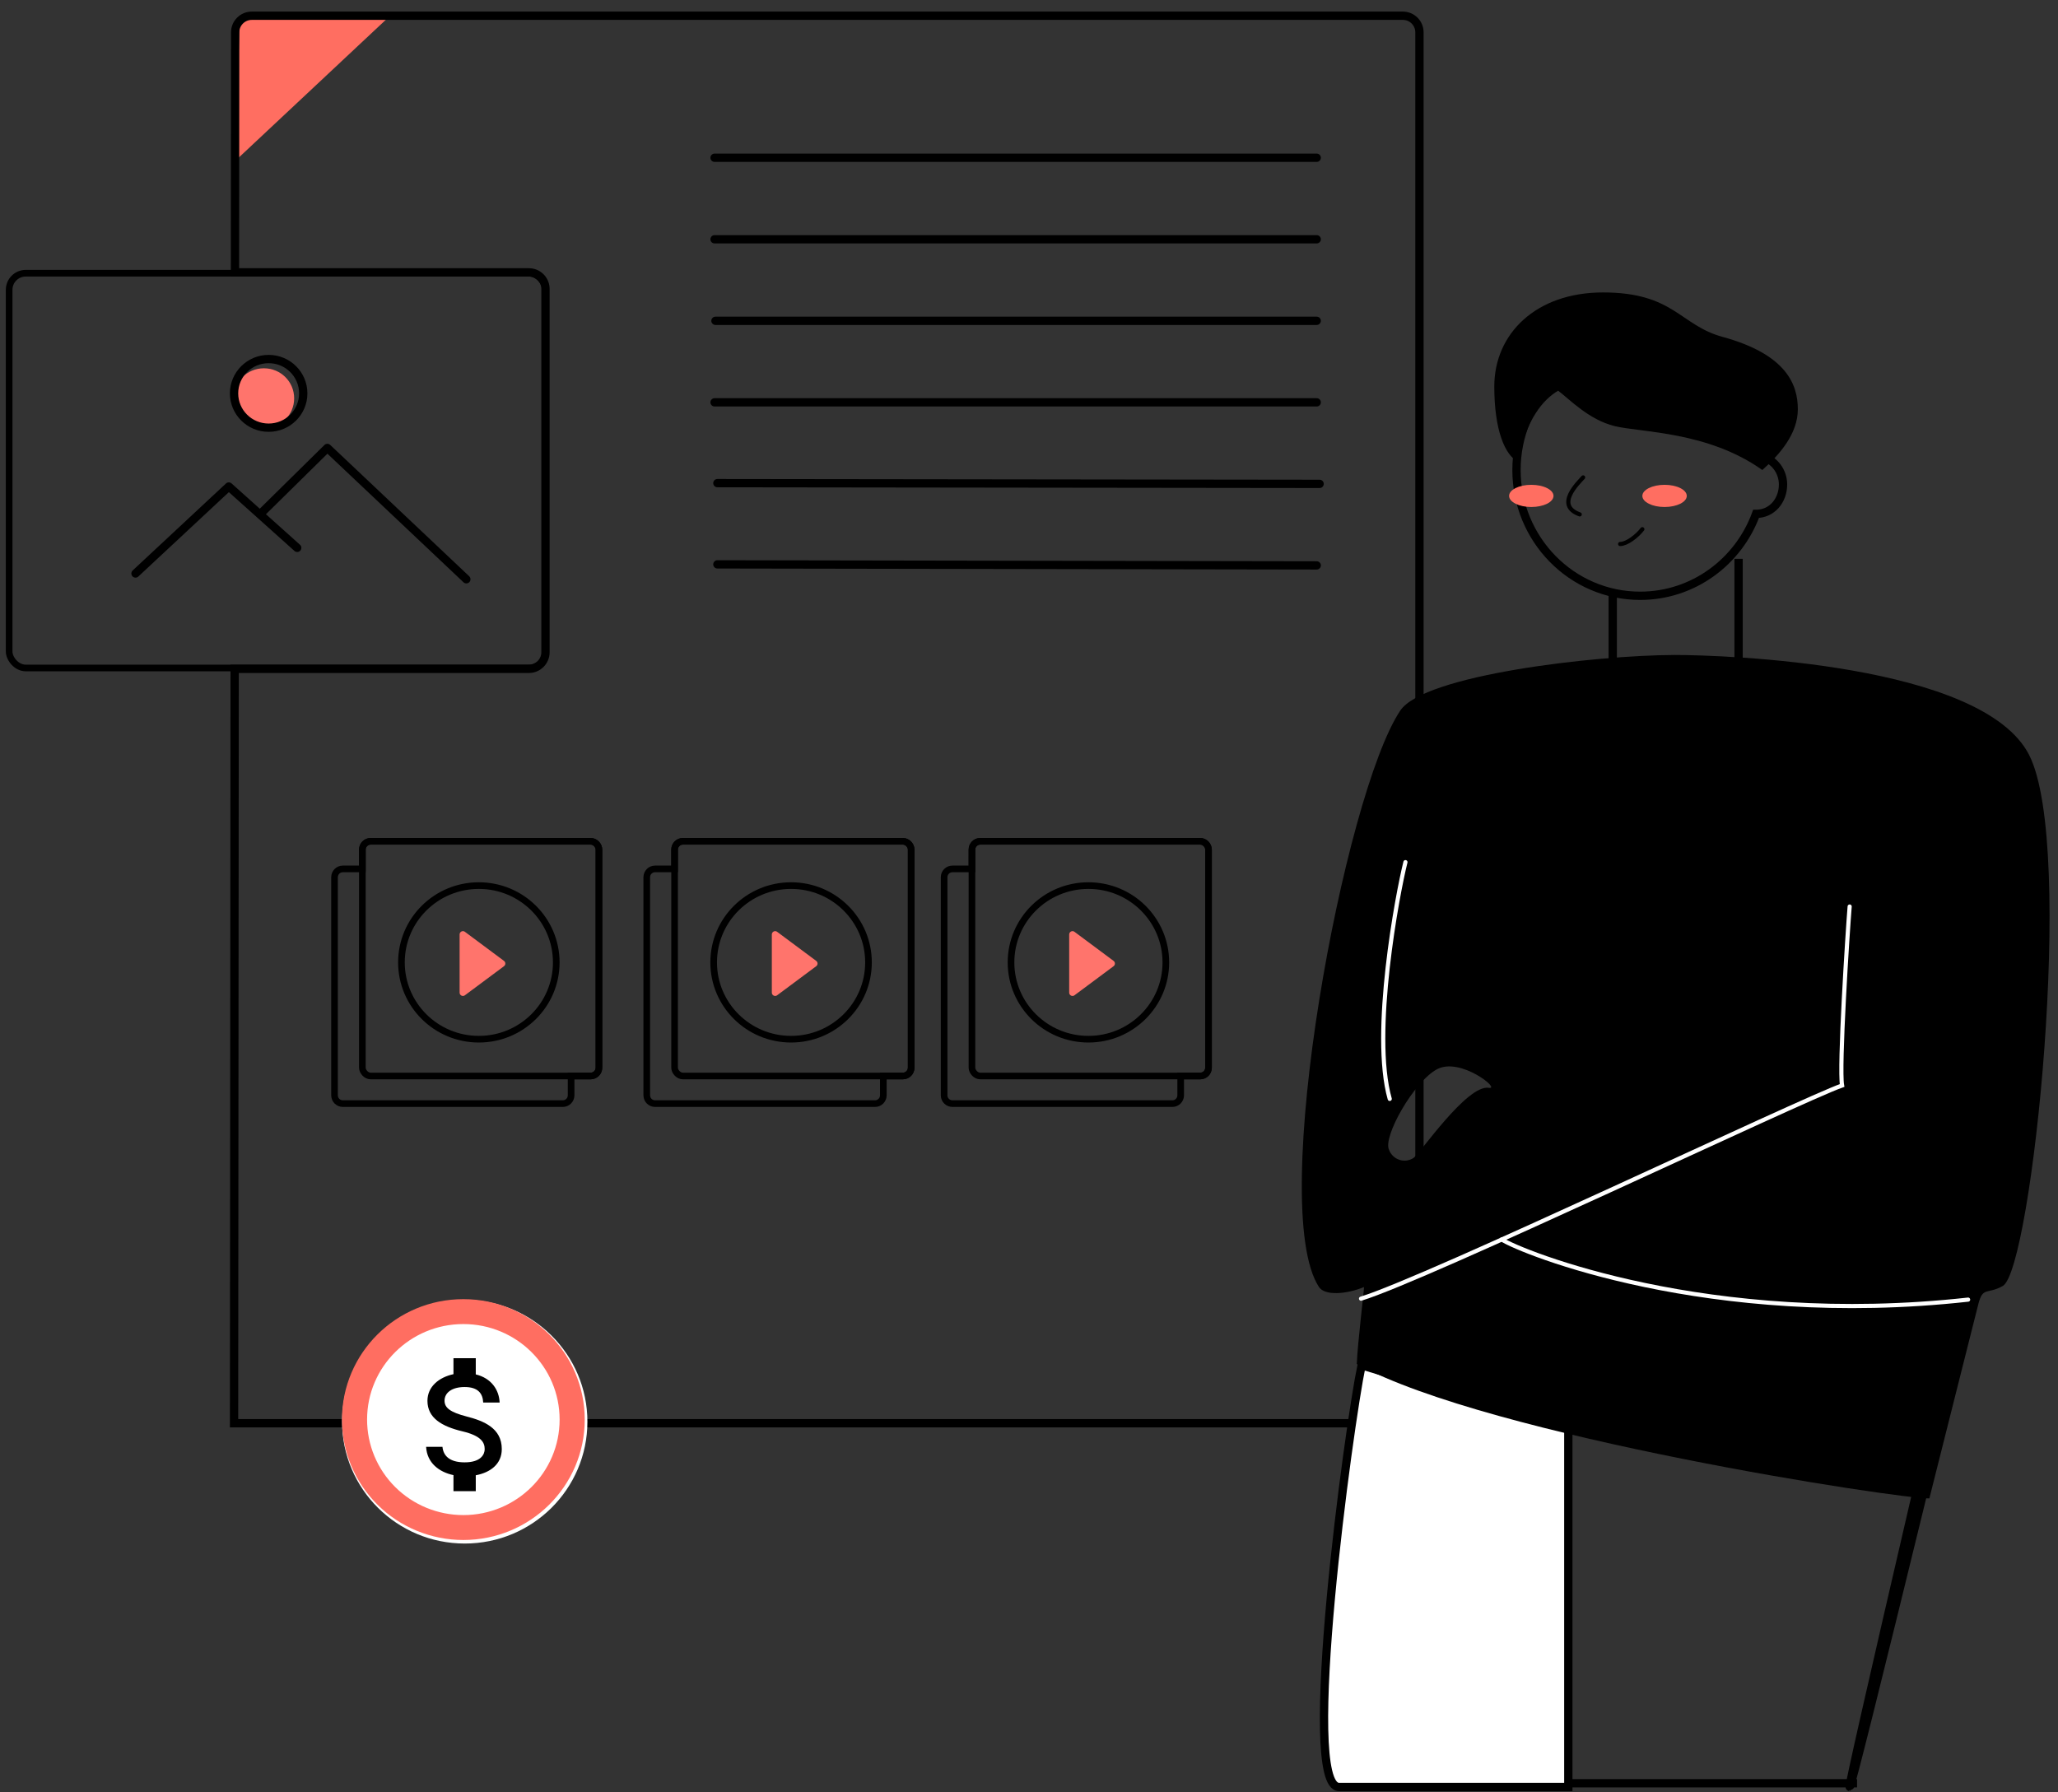 <?xml version="1.0" encoding="UTF-8"?>
<svg width="248px" height="216px" viewBox="0 0 248 216" version="1.1" xmlns="http://www.w3.org/2000/svg" xmlns:xlink="http://www.w3.org/1999/xlink">
    <rect x="0" y="0" width="248" height="216" fill="#333333" stroke="none"/>
    <title>no-sats-promo</title>
    <defs>
        <rect id="path-1" x="0" y="0" width="64.63" height="47.576" rx="2"></rect>
    </defs>
    <g id="illustrations" stroke="none" stroke-width="1" fill="none" fill-rule="evenodd">
        <g id="no-sats-promo" transform="translate(0, 1)">
            <rect id="Rectangle" x="0" y="0" width="247" height="215"></rect>
            <g id="example-scene-1" transform="translate(0, 0.711)">
                <g id="Middle_ground" transform="translate(0.098, 0.085)">
                    <g id="Group-7" transform="translate(85.918, 92.11) scale(-1, 1) translate(-85.918, -92.11) translate(0.814, 0)">
                        <g id="undraw_media_player_ylg8">
                            <polygon id="Triangle" fill="#FF6E61" transform="translate(133.418, 8.825) rotate(-90) translate(-133.418, -8.825) " points="141.692 17.627 124.627 18.207 142.209 -0.557"></polygon>
                            <path d="M140.781,0.101 C141.885,0.102 142.781,0.997 142.783,2.101 L142.805,31.025 L107.387,31.026 C106.333,31.026 105.469,31.841 105.393,32.876 L105.387,33.026 L105.387,76.809 C105.387,77.913 106.283,78.809 107.387,78.809 L107.387,78.809 L142.842,78.808 L142.915,169.721 L2.068,169.721 C0.964,169.721 0.068,168.826 0.068,167.721 L0.068,2.101 C0.068,0.996 0.964,0.101 2.068,0.101 L140.781,0.101 Z" id="Rectangle-2" stroke="#000000"></path>
                            <ellipse id="Oval" fill="#FFFFFF" cx="115.115" cy="169.536" rx="14.781" ry="14.684"></ellipse>
                            <g id="attach_money-24px" transform="translate(114.683, 169.896) scale(-1, 1) translate(-114.683, -169.896) translate(103.933, 159.217)">
                                <polygon id="Path" points="0 0 21.5 0 21.5 21.359 0 21.359"></polygon>
                                <path d="M10.571,9.7 C8.537,9.175 7.883,8.633 7.883,7.787 C7.883,6.817 8.788,6.141 10.302,6.141 C11.897,6.141 12.488,6.897 12.542,8.01 L14.521,8.01 C14.459,6.479 13.518,5.073 11.646,4.619 L11.646,2.67 L8.958,2.67 L8.958,4.592 C7.22,4.966 5.823,6.087 5.823,7.805 C5.823,9.861 7.534,10.884 10.033,11.48 C12.273,12.014 12.721,12.798 12.721,13.625 C12.721,14.239 12.282,15.218 10.302,15.218 C8.457,15.218 7.731,14.399 7.633,13.349 L5.662,13.349 C5.769,15.298 7.238,16.393 8.958,16.758 L8.958,18.689 L11.646,18.689 L11.646,16.776 C13.393,16.446 14.781,15.441 14.781,13.616 C14.781,11.089 12.604,10.226 10.571,9.7 Z" id="Path" fill="#000000" fill-rule="nonzero"></path>
                            </g>
                            <path d="M115.284,154.767 C123.363,154.767 129.912,161.265 129.912,169.28 C129.912,173.129 128.371,176.821 125.627,179.542 C122.884,182.264 119.164,183.793 115.284,183.793 C107.206,183.793 100.657,177.295 100.657,169.28 C100.657,161.265 107.206,154.767 115.284,154.767 Z M115.284,157.77 C108.877,157.77 103.683,162.923 103.683,169.28 C103.683,175.637 108.877,180.79 115.284,180.79 C118.361,180.79 121.312,179.578 123.487,177.419 C125.663,175.26 126.885,172.333 126.885,169.28 C126.885,162.923 121.691,157.77 115.284,157.77 Z" id="Path-3" fill="#FF6E61" fill-rule="nonzero"></path>
                            <path d="M104.51,167.858 L104.51,162.26 C106.197,162.432 107.501,163.603 107.501,165.016 C107.501,165.253 107.695,165.446 107.935,165.446 C108.174,165.446 108.368,165.253 108.368,165.016 C108.368,163.142 106.691,161.592 104.51,161.394 L104.51,160.537 C104.51,160.299 104.316,160.107 104.077,160.107 C103.838,160.107 103.644,160.299 103.644,160.537 L103.644,161.398 C101.476,161.566 99.742,163.121 99.742,165.059 C99.742,166.996 101.476,168.504 103.644,168.685 L103.644,174.283 C101.957,174.11 100.653,172.939 100.653,171.527 C100.653,171.289 100.459,171.096 100.219,171.096 C99.98,171.096 99.786,171.289 99.786,171.527 C99.786,173.4 101.463,174.972 103.644,175.148 L103.644,176.009 C103.644,176.247 103.838,176.44 104.077,176.44 C104.316,176.44 104.51,176.247 104.51,176.009 L104.51,175.178 C106.678,175.01 108.412,173.456 108.412,171.518 C108.412,169.58 106.678,168.043 104.51,167.858 Z" id="Path"></path>
                            <line x1="12.449" y1="17.214" x2="85.011" y2="17.214" id="Line" stroke="#000000" stroke-linecap="round"></line>
                            <line x1="12.449" y1="27.04" x2="85.011" y2="27.04" id="Line-Copy" stroke="#000000" stroke-linecap="round"></line>
                            <line x1="12.449" y1="36.866" x2="84.905" y2="36.866" id="Line-Copy-2" stroke="#000000" stroke-linecap="round"></line>
                            <line x1="12.449" y1="46.691" x2="85.011" y2="46.691" id="Line-Copy-3" stroke="#000000" stroke-linecap="round"></line>
                            <line x1="12.099" y1="56.517" x2="84.672" y2="56.427" id="Line-Copy-4" stroke="#000000" stroke-linecap="round"></line>
                            <line x1="12.449" y1="66.342" x2="84.672" y2="66.217" id="Line-Copy-5" stroke="#000000" stroke-linecap="round"></line>
                        </g>
                        <g id="Rectangle-2-Copy" transform="translate(137.32, 55.158) scale(-1, 1) translate(-137.32, -55.158) translate(104.622, 31.129)">
                            <mask id="mask-2" fill="white">
                                <use xlink:href="#path-1"></use>
                            </mask>
                            <use id="Rectangle" stroke="#000000" stroke-width="0.8" xlink:href="#path-1"></use>
                            <g id="Group-2" mask="url(#mask-2)">
                                <g transform="translate(27, 10.343)">
                                    <path d="M3.698,1.116 C5.723,1.116 7.346,2.726 7.346,4.736 C7.346,6.746 5.723,8.356 3.698,8.356 C1.672,8.356 0.049,6.746 0.049,4.736 C0.049,2.726 1.672,1.116 3.698,1.116 Z" id="Path" stroke="none" fill="#FF746C" fill-rule="nonzero"></path>
                                    <ellipse id="Oval" stroke="#000000" stroke-width="1" fill="none" cx="4.272" cy="4.137" rx="4.17" ry="4.137"></ellipse>
                                </g>
                            </g>
                            <polyline id="Path-4" stroke="#000000" stroke-linecap="round" stroke-linejoin="round" mask="url(#mask-2)" points="15.227 36.188 26.469 25.706 34.714 33.097"></polyline>
                            <polyline id="Path-5" stroke="#000000" stroke-linecap="round" stroke-linejoin="round" mask="url(#mask-2)" points="30.342 28.941 38.346 21.057 55.095 36.884"></polyline>
                        </g>
                        <g id="Group-3" transform="translate(41.091, 116.047) scale(-1, 1) translate(-41.091, -116.047) translate(24.518, 99.583)" stroke-width="0.8">
                            <g id="Group-4" transform="translate(8.377, 5.346)" fill-rule="nonzero">
                                <ellipse id="Oval" stroke="#000000" cx="9.329" cy="9.256" rx="9.329" ry="9.256"></ellipse>
                                <polygon id="Path" stroke="#FF746C" fill="#FF746C" stroke-linejoin="round" points="7.41 12.898 7.41 5.89 12.119 9.394"></polygon>
                            </g>
                            <g id="Rectangle-2-Copy-2" transform="translate(0.315, 0.007)" stroke="#000000">
                                <path d="M30.862,0 C31.414,-2.06356265e-15 31.862,0.448 31.862,1 L31.862,27.285 C31.862,27.837 31.414,28.285 30.862,28.285 L28.508,28.285 L28.508,30.613 C28.508,31.165 28.06,31.613 27.508,31.613 L1,31.613 C0.448,31.613 6.76353751e-17,31.165 0,30.613 L0,4.328 C-6.76353751e-17,3.775 0.448,3.328 1,3.328 L3.353,3.327 L3.354,1 C3.354,0.448 3.802,1.01453063e-16 4.354,0 L30.862,0 Z" id="Rectangle-3"></path>
                                <rect id="Rectangle" x="3.354" y="0" width="28.508" height="28.285" rx="1"></rect>
                            </g>
                        </g>
                        <g id="Group-3-Copy" transform="translate(76.924, 116.047) scale(-1, 1) translate(-76.924, -116.047) translate(60.351, 99.583)" stroke-width="0.8">
                            <g id="Group-4" transform="translate(8.377, 5.346)" fill-rule="nonzero">
                                <ellipse id="Oval" stroke="#000000" cx="9.329" cy="9.256" rx="9.329" ry="9.256"></ellipse>
                                <polygon id="Path" stroke="#FF746C" fill="#FF746C" stroke-linejoin="round" points="7.41 12.898 7.41 5.89 12.119 9.394"></polygon>
                            </g>
                            <g id="Rectangle-2-Copy-2" transform="translate(0.315, 0.007)" stroke="#000000">
                                <path d="M30.862,0 C31.414,-1.01453063e-16 31.862,0.448 31.862,1 L31.862,27.285 C31.862,27.837 31.414,28.285 30.862,28.285 L28.508,28.285 L28.508,30.613 C28.508,31.165 28.06,31.613 27.508,31.613 L1,31.613 C0.448,31.613 1.91872266e-15,31.165 0,30.613 L0,4.328 C-1.78657678e-16,3.775 0.448,3.328 1,3.328 L3.353,3.327 L3.354,1 C3.354,0.448 3.802,1.01453063e-16 4.354,0 L30.862,0 Z" id="Rectangle-3"></path>
                                <rect id="Rectangle" x="3.354" y="0" width="28.508" height="28.285" rx="1"></rect>
                            </g>
                        </g>
                        <g id="Group-3-Copy-2" transform="translate(114.549, 116.047) scale(-1, 1) translate(-114.549, -116.047) translate(97.976, 99.583)" stroke-width="0.8">
                            <g id="Group-4" transform="translate(8.377, 5.346)" fill-rule="nonzero">
                                <ellipse id="Oval" stroke="#000000" cx="9.329" cy="9.256" rx="9.329" ry="9.256"></ellipse>
                                <polygon id="Path" stroke="#FF746C" fill="#FF746C" stroke-linejoin="round" points="7.41 12.898 7.41 5.89 12.119 9.394"></polygon>
                            </g>
                            <g id="Rectangle-2-Copy-2" transform="translate(0.315, 0.007)" stroke="#000000">
                                <path d="M30.862,0 C31.414,-2.06356265e-15 31.862,0.448 31.862,1 L31.862,27.285 C31.862,27.837 31.414,28.285 30.862,28.285 L28.508,28.285 L28.508,30.613 C28.508,31.165 28.06,31.613 27.508,31.613 L1,31.613 C0.448,31.613 2.02974496e-15,31.165 0,30.613 L0,4.328 C-6.76353751e-17,3.775 0.448,3.328 1,3.328 L3.353,3.327 L3.354,1 C3.354,0.448 3.802,1.01453063e-16 4.354,0 L30.862,0 Z" id="Rectangle-3"></path>
                                <rect id="Rectangle" x="3.354" y="0" width="28.508" height="28.285" rx="1"></rect>
                            </g>
                        </g>
                    </g>
                </g>
            </g>
            <g id="Man" transform="translate(156, 34)">
                <path d="M8.079,129.529 C6.563,136.725 0.607,180.351 5.352,180.351 C8.516,180.351 17.729,180.351 32.991,180.351 C32.991,151.532 32.991,137.123 32.991,137.123 L8.079,129.529 Z" id="Path" stroke="#000000" fill="#FFFFFF" fill-rule="nonzero"></path>
                <path d="M75.815,144.686 C70.006,168.463 67.033,180.351 66.898,180.351 C66.763,180.351 69.458,168.463 74.983,144.686" id="Path" stroke="#000000" fill-rule="nonzero"></path>
                <path d="M88.52,55.979 C94.146,67.01 88.844,117.998 85.347,119.975 C83.46,121.038 82.946,120.005 82.398,122.166 C82.165,123.085 81.063,127.457 79.874,132.178 L79.681,132.946 L79.681,132.946 L79.389,134.104 L79.389,134.104 L79.195,134.874 C77.807,140.386 76.5,145.577 76.5,145.577 C73.103,145.671 23.575,138.161 7.499,129.38 C7.593,126.939 8.371,120.593 8.371,120.106 C6.236,120.985 3.653,121.169 2.946,120.106 C-3.329,110.541 6.024,60.675 12.736,50.641 C15.59,46.337 36.214,43.962 45.792,43.933 C51.76,43.933 82.893,44.948 88.52,55.979 Z M17.188,93.846 C14.387,95.324 10.612,102.015 11.385,103.565 C11.596,104.135 12.052,104.577 12.625,104.769 C13.198,104.96 13.826,104.88 14.334,104.551 C15.095,104.058 20.774,95.669 23.416,96.096 C24.932,96.34 19.99,92.368 17.188,93.846 Z" id="Combined-Shape" fill="#000000" fill-rule="nonzero"></path>
                <path d="M53.511,32.341 L53.511,50.498 C53.511,52.444 38.344,52.444 38.344,50.498 L38.344,36.046" id="Path" stroke="#000000" fill-rule="nonzero"></path>
                <path d="M41.646,6.484 C49.347,6.484 55.683,12.427 56.465,20.05 C57.856,20.499 58.864,21.823 58.864,23.387 C58.864,25.322 57.531,26.926 55.629,26.926 C55.625,26.926 55.62,26.926 55.615,26.926 C53.507,32.692 48.048,36.8 41.646,36.8 C33.417,36.8 26.746,30.013 26.746,21.642 C26.746,13.271 33.417,6.484 41.646,6.484 Z" id="Combined-Shape" stroke="#000000" fill-rule="nonzero"></path>
                <path d="M37.17,0.243 C29.098,0.243 24.07,5.212 24.07,11.58 C24.07,16.876 25.377,19.873 26.917,20.631 C27.892,15.489 30.01,13.109 31.764,12.086 C33.128,13.109 35.46,15.588 38.578,16.352 C41.696,17.117 49.811,16.969 56.367,21.642 C58.511,19.731 60.648,17.246 60.648,14.318 C60.648,11.389 59.328,7.715 51.565,5.594 C46.435,4.195 45.719,0.243 37.17,0.243 Z" id="Path" fill="#000000" fill-rule="nonzero"></path>
                <ellipse id="Oval" fill="#FF6E61" fill-rule="nonzero" cx="28.53" cy="24.763" rx="2.676" ry="1.337"></ellipse>
                <ellipse id="Oval" fill="#FF6E61" fill-rule="nonzero" cx="44.589" cy="24.763" rx="2.676" ry="1.337"></ellipse>
                <path d="M34.776,22.534 C34.208,23.181 31.317,25.896 34.367,26.992" id="Path" stroke="#000000" stroke-width="0.5" stroke-linecap="round"></path>
                <path d="M39.236,30.558 C40.036,30.558 41.265,29.618 41.913,28.775" id="Path" stroke="#000000" stroke-width="0.5" stroke-linecap="round"></path>
                <path d="M66.893,74.248 C66.628,77.519 65.593,93.686 65.981,95.814 C61.043,97.544 15.832,119.133 8.011,121.504" id="Path" stroke="#FFFFFF" stroke-width="0.5" stroke-linecap="round"></path>
                <path d="M13.364,68.898 C12.417,72.629 9.229,89.564 11.47,97.43" id="Path" stroke="#FFFFFF" stroke-width="0.5" stroke-linecap="round"></path>
                <path d="M24.962,114.371 C27.32,115.893 49.92,125.087 81.168,121.62" id="Path" stroke="#FFFFFF" stroke-width="0.5" stroke-linecap="round"></path>
                <line x1="67.785" y1="179.905" x2="32.991" y2="179.905" id="Path-2" stroke="#000000"></line>
            </g>
        </g>
    </g>
</svg>